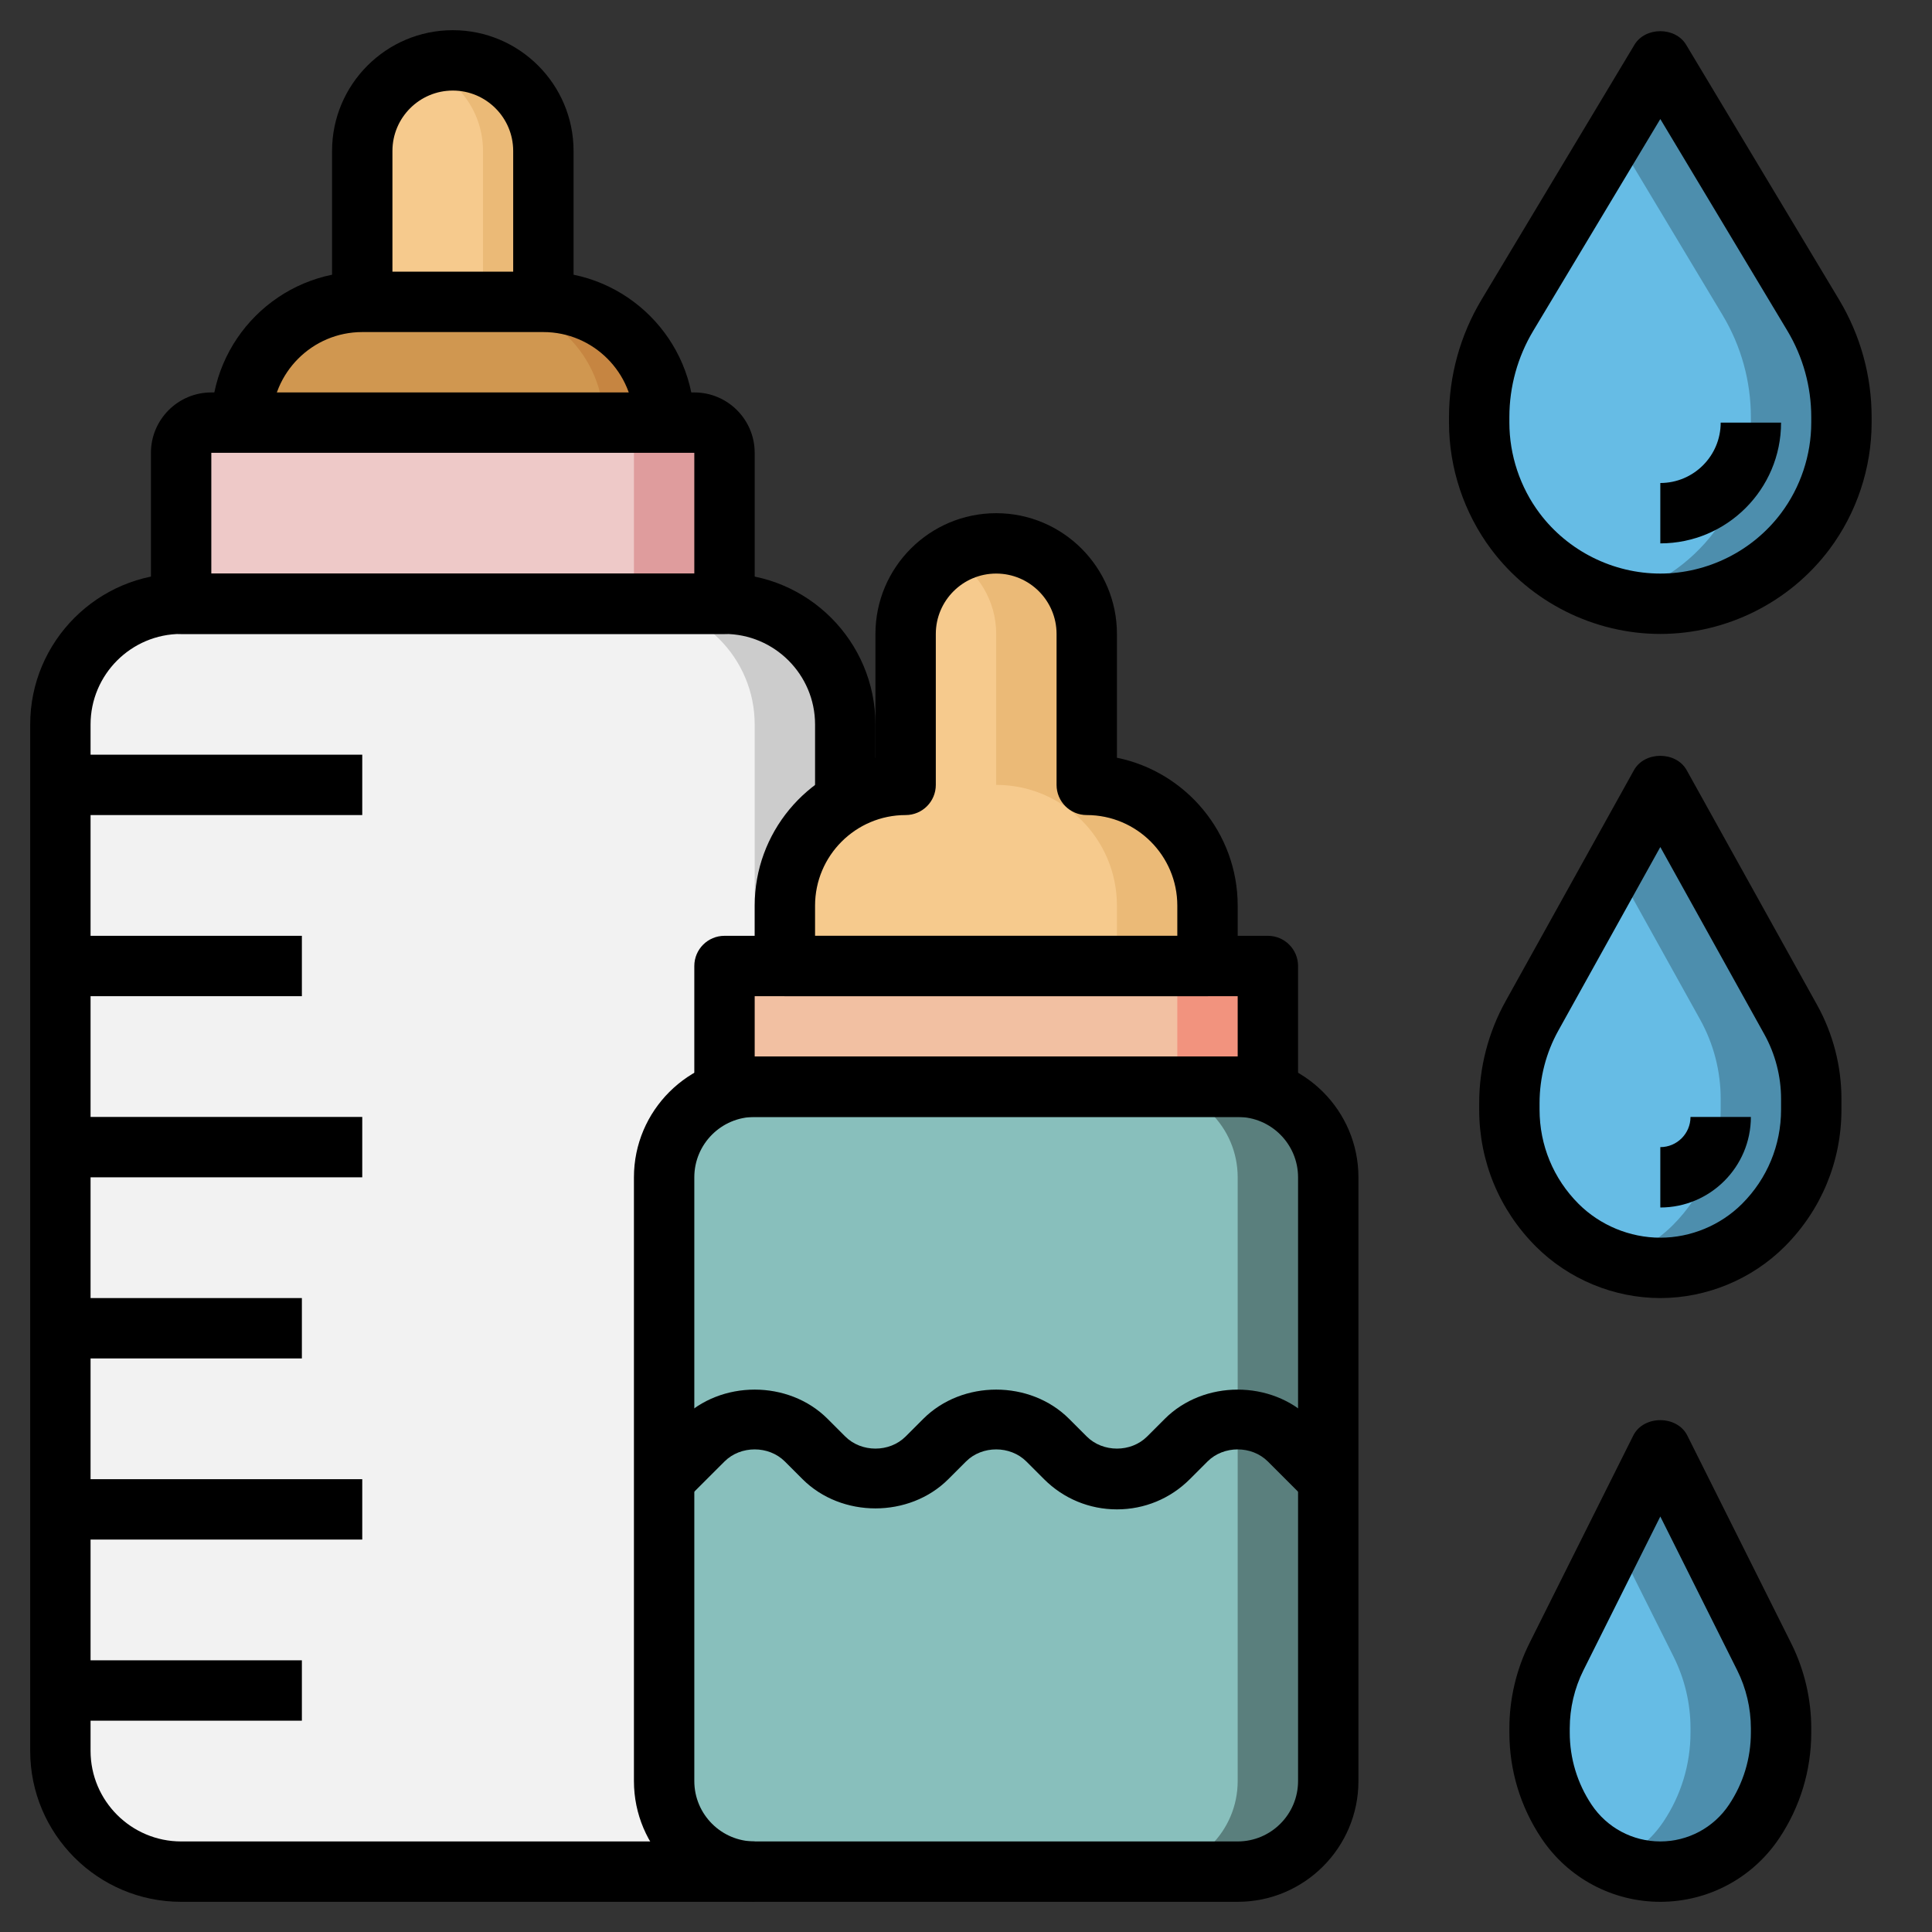 <?xml version="1.0" encoding="iso-8859-1"?>
<!-- Generator: Adobe Illustrator 22.1.0, SVG Export Plug-In . SVG Version: 6.00 Build 0)  -->
<svg xmlns="http://www.w3.org/2000/svg" xmlns:xlink="http://www.w3.org/1999/xlink" version="1.1" id="Layer_3" x="0px" y="0px" viewBox="0 0 64 64" style="enable-background:new 0 0 64 64;" xml:space="preserve" width="512" height="512">
<rect x="0" y="0" width="64" height="64" fill="#333333" stroke="none"/>
<g>
	<g>
		<path style="fill:#CCCCCC;" d="M24,62H6c-2.209,0-4-1.791-4-4V24c0-2.209,1.791-4,4-4h18c2.209,0,4,1.791,4,4v34    C28,60.209,26.209,62,24,62z"/>
	</g>
	<g>
		<path style="fill:#F2F2F2;" d="M25,58V24c0-2.209-1.791-4-4-4H6c-2.209,0-4,1.791-4,4v34c0,2.209,1.791,4,4,4h15    C23.209,62,25,60.209,25,58z"/>
	</g>
	<g>
		<path style="fill:#EBBA77;" d="M36,26c2.209,0,4,1.791,4,4v2H26v-2c0-2.209,1.791-4,4-4v-5c0-1.657,1.343-3,3-3h0    c1.657,0,3,1.343,3,3V26z"/>
	</g>
	<g>
		<path style="fill:#F6CA8D;" d="M33,26v-5c0-1.108-0.607-2.064-1.5-2.584C30.607,18.936,30,19.892,30,21v5c-2.209,0-4,1.791-4,4v2    h11v-2C37,27.791,35.209,26,33,26z"/>
	</g>
	<g>
		<rect x="24" y="32" style="fill:#F2937E;" width="18" height="4"/>
	</g>
	<g>
		<rect x="24" y="32" style="fill:#F2C0A2;" width="15" height="4"/>
	</g>
	<g>
		<path style="fill:#5A7F7D;" d="M41,62H25c-1.657,0-3-1.343-3-3V39c0-1.657,1.343-3,3-3h16c1.657,0,3,1.343,3,3v20    C44,60.657,42.657,62,41,62z"/>
	</g>
	<g>
		<path style="fill:#88BFBC;" d="M41,59V39c0-1.657-1.343-3-3-3H25c-1.657,0-3,1.343-3,3v20c0,1.657,1.343,3,3,3h13    C39.657,62,41,60.657,41,59z"/>
	</g>
	<g>
		<path style="fill:#EBBA77;" d="M12,10V5c0-1.657,1.343-3,3-3h0c1.657,0,3,1.343,3,3v5"/>
	</g>
	<g>
		<path style="fill:#F6CA8D;" d="M14,2.184C12.837,2.597,12,3.696,12,5v5h4V5C16,3.696,15.163,2.597,14,2.184z"/>
	</g>
	<g>
		<path style="fill:#C68541;" d="M8,14L8,14c0-2.209,1.791-4,4-4h6c2.209,0,4,1.791,4,4v0"/>
	</g>
	<g>
		<path style="fill:#D09750;" d="M16,10h-4c-2.209,0-4,1.791-4,4h12C20,11.791,18.209,10,16,10z"/>
	</g>
	<g>
		<path style="fill:#DF9C9D;" d="M24,20H6v-5c0-0.552,0.448-1,1-1h16c0.552,0,1,0.448,1,1V20z"/>
	</g>
	<g>
		<path style="fill:#EEC9C8;" d="M20,14H7c-0.552,0-1,0.448-1,1v5h15v-5C21,14.448,20.552,14,20,14z"/>
	</g>
	<g>
		<path style="fill:#4D8EAD;" d="M55,62L55,62c1.249,0,2.416-0.624,3.109-1.664l0,0C58.69,59.465,59,58.441,59,57.394v-0.143    c0-0.823-0.192-1.635-0.56-2.371L55,48l-3.44,6.88C51.192,55.617,51,56.429,51,57.252v0.143c0,1.047,0.31,2.07,0.891,2.941v0    C52.584,61.376,53.751,62,55,62z"/>
	</g>
	<g>
		<path style="fill:#66BCE5;" d="M53.5,51l-1.94,3.88C51.192,55.617,51,56.429,51,57.252v0.143c0,1.047,0.31,2.07,0.891,2.941    c0.402,0.603,0.965,1.06,1.609,1.343c0.644-0.283,1.208-0.74,1.609-1.343C55.69,59.465,56,58.441,56,57.394v-0.143    c0-0.823-0.192-1.635-0.56-2.371L53.5,51z"/>
	</g>
	<g>
		<path style="fill:#4D8EAD;" d="M55,42L55,42c1.281,0,2.509-0.509,3.414-1.414l0,0C59.43,39.57,60,38.193,60,36.757v-0.354    c0-0.92-0.234-1.825-0.681-2.629L55,26l-4.252,7.654C50.257,34.537,50,35.53,50,36.539v0.218c0,1.436,0.57,2.813,1.586,3.828l0,0    C52.491,41.491,53.719,42,55,42z"/>
	</g>
	<g>
		<path style="fill:#66BCE5;" d="M53.5,28.7l-2.752,4.954C50.257,34.537,50,35.53,50,36.539v0.218c0,1.436,0.57,2.813,1.586,3.828h0    c0.54,0.54,1.202,0.918,1.914,1.152c0.712-0.234,1.374-0.612,1.914-1.152h0C56.43,39.57,57,38.193,57,36.757v-0.354    c0-0.92-0.234-1.825-0.681-2.629L53.5,28.7z"/>
	</g>
	<g>
		<path style="fill:#4D8EAD;" d="M55,20L55,20c1.889,0,3.667-0.889,4.8-2.4l0,0c0.779-1.039,1.2-2.302,1.2-3.6v-0.185    c0-1.188-0.323-2.353-0.934-3.372L55,2l-5.066,8.443C49.323,11.462,49,12.627,49,13.815V14c0,1.298,0.421,2.561,1.2,3.6l0,0    C51.333,19.111,53.111,20,55,20z"/>
	</g>
	<g>
		<path style="fill:#66BCE5;" d="M53.5,4.5l-3.566,5.943C49.323,11.462,49,12.627,49,13.815V14c0,1.298,0.421,2.561,1.2,3.6    c0.826,1.101,1.996,1.867,3.3,2.204c1.304-0.337,2.474-1.103,3.3-2.204c0.779-1.039,1.2-2.302,1.2-3.6v-0.185    c0-1.188-0.323-2.353-0.934-3.372L53.5,4.5z"/>
	</g>
	<g>
		<path d="M25,63H6c-2.757,0-5-2.243-5-5V24c0-2.757,2.243-5,5-5h18c2.757,0,5,2.243,5,5v3h-2v-3c0-1.654-1.346-3-3-3H6    c-1.654,0-3,1.346-3,3v34c0,1.654,1.346,3,3,3h19V63z"/>
	</g>
	<g>
		<path d="M24,21H6c-0.553,0-1-0.448-1-1v-5c0-1.103,0.897-2,2-2h16c1.103,0,2,0.897,2,2v5C25,20.552,24.553,21,24,21z M7,19h16v-4    H7V19z"/>
	</g>
	<g>
		<path d="M23,14h-2c0-1.654-1.346-3-3-3h-6c-1.654,0-3,1.346-3,3H7c0-2.757,2.243-5,5-5h6C20.757,9,23,11.243,23,14z"/>
	</g>
	<g>
		<path d="M19,10h-2V5c0-1.103-0.897-2-2-2s-2,0.897-2,2v5h-2V5c0-2.206,1.794-4,4-4s4,1.794,4,4V10z"/>
	</g>
	<g>
		<rect x="2" y="25" width="10" height="2"/>
	</g>
	<g>
		<rect x="2" y="31" width="8" height="2"/>
	</g>
	<g>
		<rect x="2" y="37" width="10" height="2"/>
	</g>
	<g>
		<rect x="2" y="43" width="8" height="2"/>
	</g>
	<g>
		<rect x="2" y="49" width="10" height="2"/>
	</g>
	<g>
		<rect x="2" y="55" width="8" height="2"/>
	</g>
	<g>
		<path d="M41,63H25c-2.206,0-4-1.794-4-4V39c0-2.206,1.794-4,4-4h16c2.206,0,4,1.794,4,4v20C45,61.206,43.206,63,41,63z M25,37    c-1.103,0-2,0.897-2,2v20c0,1.103,0.897,2,2,2h16c1.103,0,2-0.897,2-2V39c0-1.103-0.897-2-2-2H25z"/>
	</g>
	<g>
		<path d="M42,37H24c-0.553,0-1-0.448-1-1v-4c0-0.552,0.447-1,1-1h18c0.553,0,1,0.448,1,1v4C43,36.552,42.553,37,42,37z M25,35h16    v-2H25V35z"/>
	</g>
	<g>
		<path d="M40,33H26c-0.553,0-1-0.448-1-1v-2c0-2.415,1.721-4.435,4-4.899V21c0-2.206,1.794-4,4-4s4,1.794,4,4v4.101    c2.279,0.464,4,2.485,4,4.899v2C41,32.552,40.553,33,40,33z M27,31h12v-1c0-1.654-1.346-3-3-3c-0.553,0-1-0.448-1-1v-5    c0-1.103-0.897-2-2-2s-2,0.897-2,2v5c0,0.552-0.447,1-1,1c-1.654,0-3,1.346-3,3V31z"/>
	</g>
	<g>
		<path d="M37,50c-0.911,0-1.769-0.355-2.414-1L34,48.414c-0.535-0.534-1.465-0.535-2,0L31.414,49c-1.291,1.29-3.537,1.29-4.828,0    L26,48.414c-0.535-0.534-1.465-0.535-2,0l-1.293,1.292l-1.414-1.414L22.586,47c1.291-1.29,3.537-1.29,4.828,0L28,47.586    c0.535,0.534,1.465,0.535,2,0L30.586,47c1.291-1.29,3.537-1.29,4.828,0L36,47.586c0.535,0.534,1.465,0.535,2,0L38.586,47    c1.291-1.29,3.537-1.29,4.828,0l1.293,1.293l-1.414,1.414L42,48.414c-0.535-0.534-1.465-0.535-2,0L39.414,49    C38.769,49.645,37.911,50,37,50z"/>
	</g>
	<g>
		<path d="M55,43c-1.534,0-3.036-0.622-4.121-1.707C49.667,40.082,49,38.471,49,36.757V36.54c0-1.178,0.303-2.344,0.874-3.372    l4.252-7.654c0.352-0.635,1.396-0.635,1.748,0l4.318,7.773C60.721,34.238,61,35.315,61,36.403v0.354    c0,1.713-0.667,3.324-1.879,4.536C58.036,42.378,56.534,43,55,43z M55,28.059l-3.378,6.081C51.215,34.872,51,35.701,51,36.54    v0.218c0,1.179,0.459,2.288,1.293,3.122C53.006,40.591,53.992,41,55,41s1.994-0.409,2.707-1.121    C58.541,39.045,59,37.937,59,36.757v-0.354c0-0.748-0.192-1.49-0.556-2.144L55,28.059z"/>
	</g>
	<g>
		<path d="M55,40v-2c0.552,0,1-0.449,1-1h2C58,38.654,56.654,40,55,40z"/>
	</g>
	<g>
		<path d="M55,63c-1.587,0-3.061-0.789-3.941-2.109C50.366,59.853,50,58.644,50,57.395v-0.143c0-0.974,0.23-1.949,0.665-2.819    l3.44-6.88c0.34-0.678,1.449-0.678,1.789,0l3.44,6.88C59.77,55.303,60,56.278,60,57.252v0.143c0,1.249-0.366,2.458-1.059,3.496    C58.061,62.211,56.587,63,55,63z M55,50.236l-2.546,5.092C52.157,55.921,52,56.587,52,57.252v0.143    c0,0.853,0.25,1.678,0.723,2.387C53.231,60.544,54.083,61,55,61s1.769-0.456,2.277-1.219C57.75,59.072,58,58.247,58,57.395v-0.143    c0-0.665-0.157-1.331-0.454-1.924L55,50.236z"/>
	</g>
	<g>
		<path d="M55,21c-2.191,0-4.285-1.047-5.6-2.8C48.497,16.997,48,15.505,48,14v-0.185c0-1.368,0.372-2.711,1.076-3.886l5.066-8.444    c0.361-0.603,1.354-0.603,1.715,0l5.066,8.443C61.628,11.104,62,12.448,62,13.815V14c0,1.505-0.497,2.997-1.4,4.2    C59.285,19.953,57.191,21,55,21z M55,3.943l-4.209,7.015C50.273,11.821,50,12.81,50,13.815V14c0,1.075,0.355,2.141,1,3    c0.939,1.252,2.435,2,4,2s3.061-0.748,4-2c0.645-0.859,1-1.925,1-3v-0.185c0-1.006-0.273-1.994-0.791-2.858L55,3.943z"/>
	</g>
	<g>
		<path d="M55,18v-2c1.103,0,2-0.897,2-2h2C59,16.206,57.206,18,55,18z"/>
	</g>
</g>
</svg>
